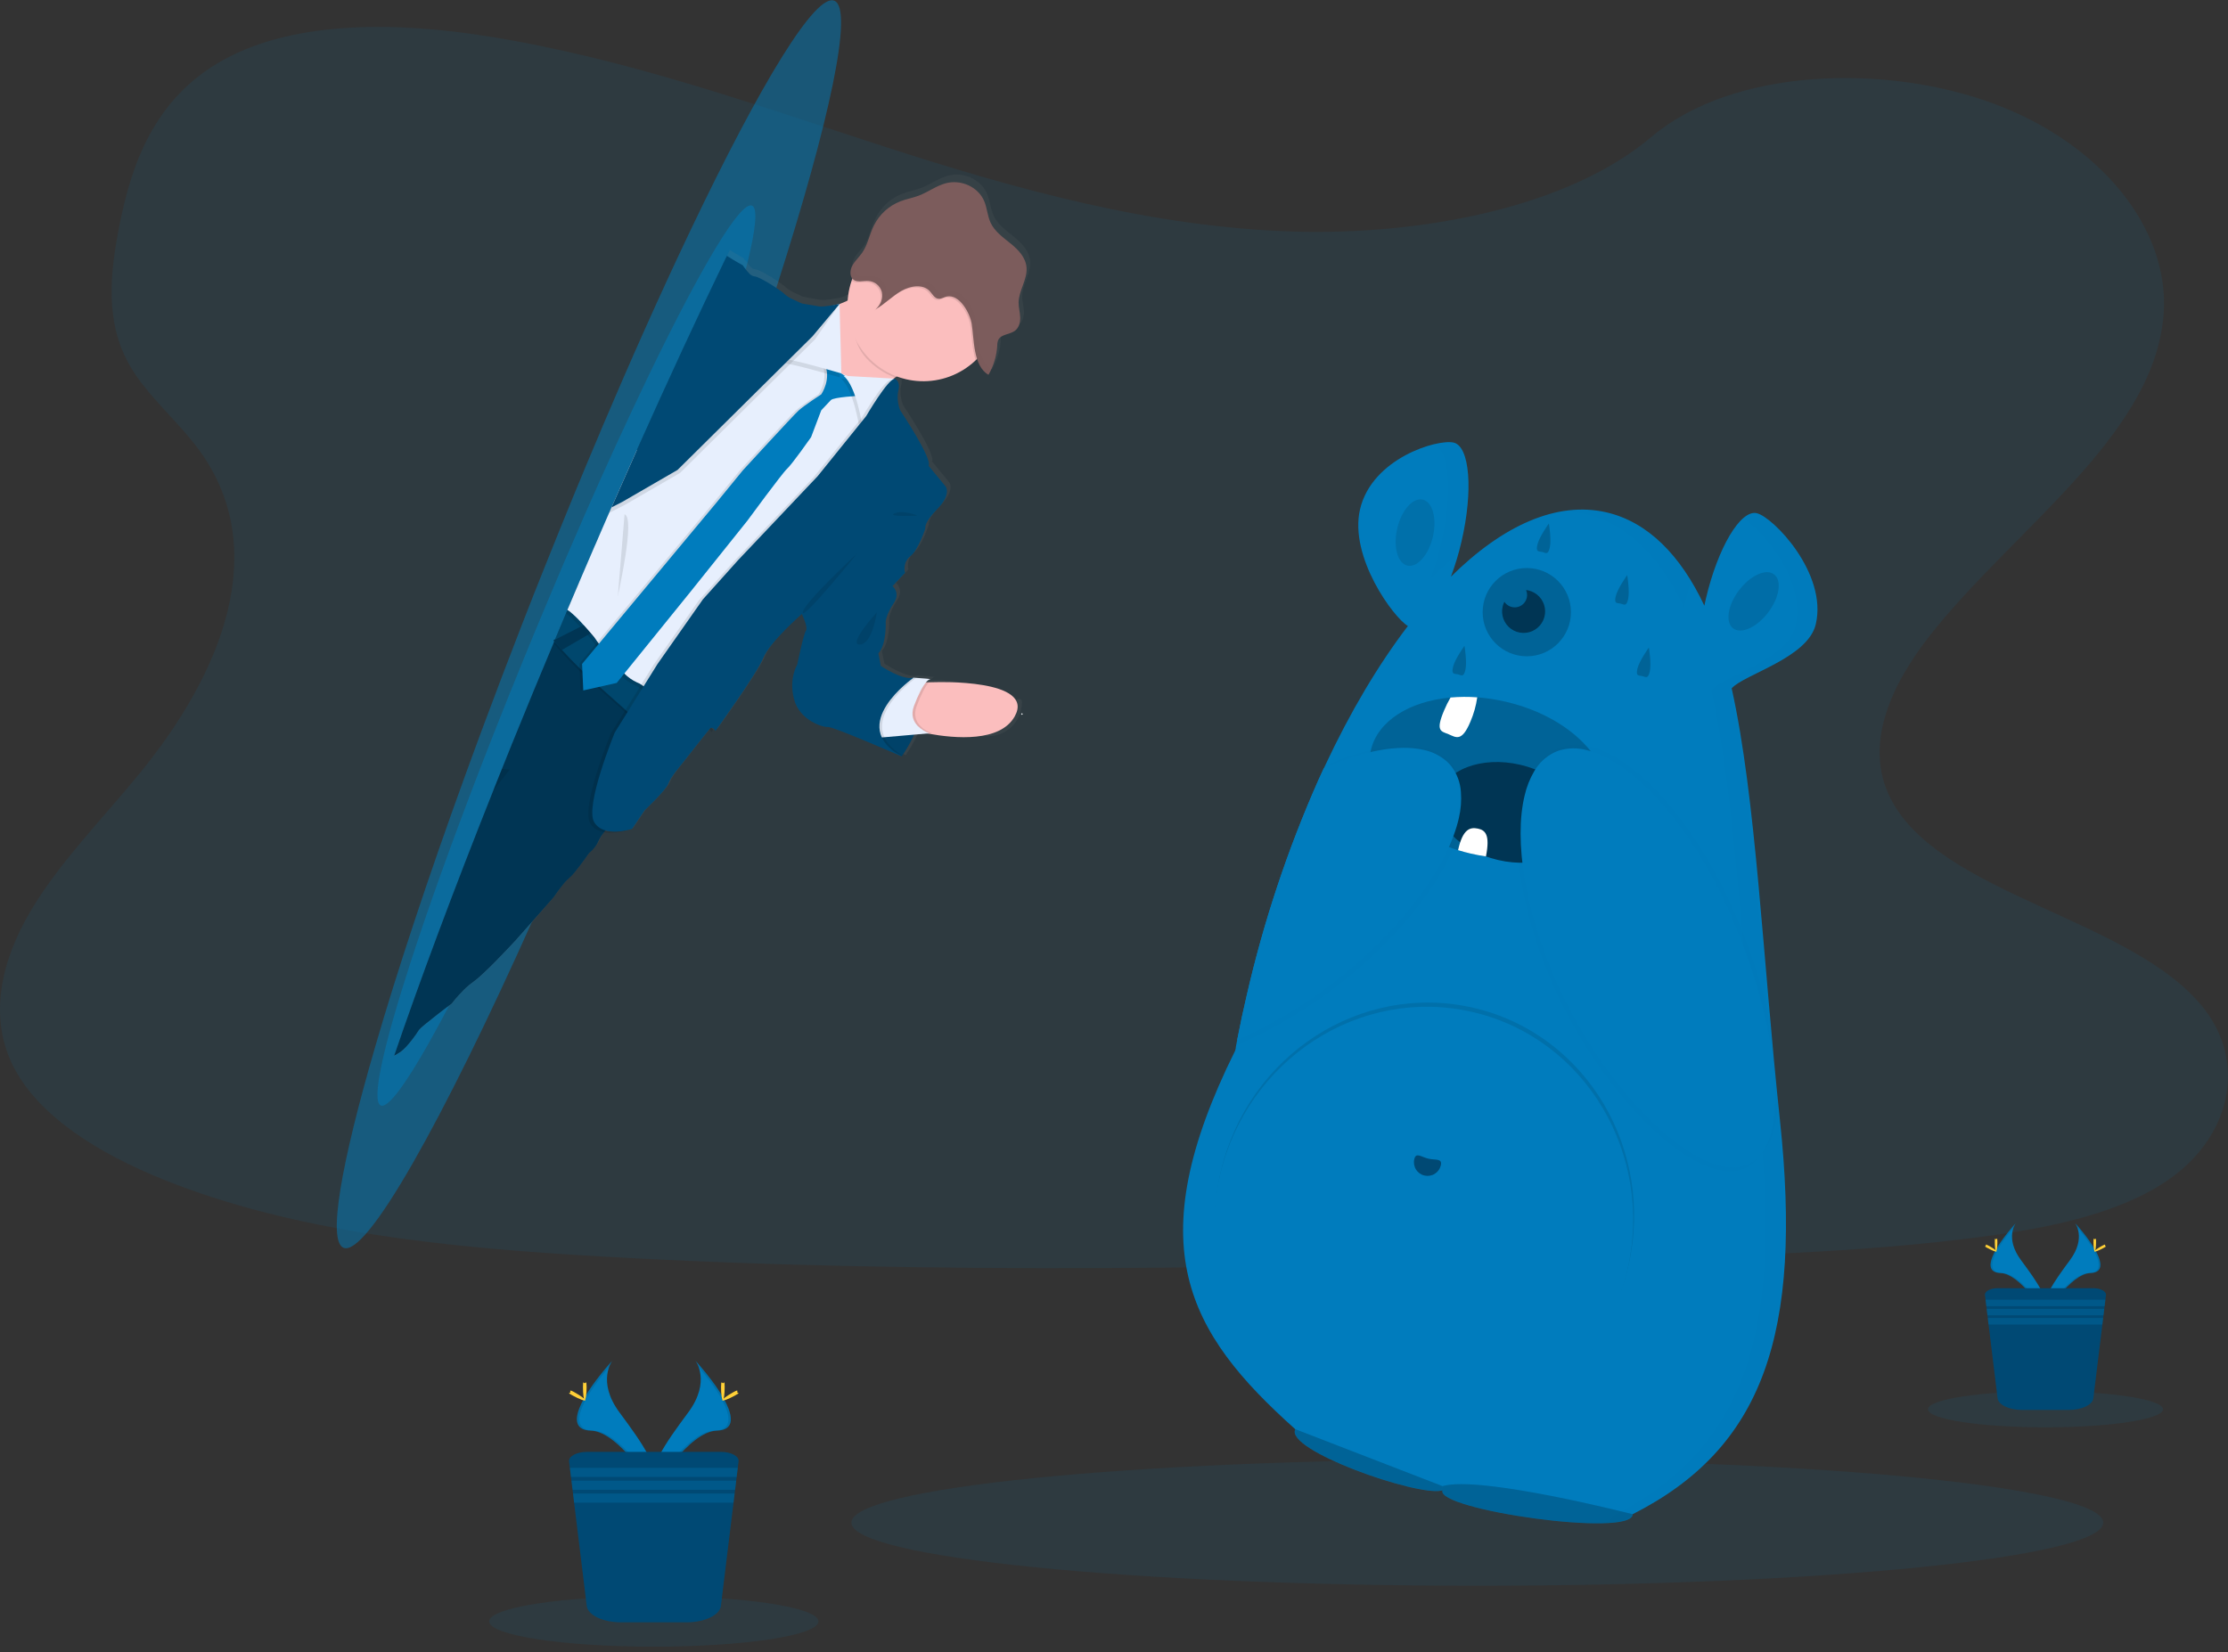 <svg width="360" height="267" viewBox="0 0 360 267" fill="none" xmlns="http://www.w3.org/2000/svg">
<rect x="0" y="0" width="360" height="267" fill="#333333" stroke="none"/>
<g clip-path="url(#clip0)">
<path opacity="0.1" d="M238.708 256.266C294.563 256.266 339.843 251.7 339.843 246.068C339.843 240.436 294.563 235.871 238.708 235.871C182.852 235.871 137.572 240.436 137.572 246.068C137.572 251.7 182.852 256.266 238.708 256.266Z" fill="#007cbd"/>
<path opacity="0.1" d="M209.161 37.422C186.084 36.752 164.102 30.551 143.114 23.763C122.126 16.975 101.332 9.463 78.805 5.867C64.315 3.555 47.749 3.226 36.073 9.695C24.842 15.916 21.21 26.661 19.259 36.627C17.79 44.126 16.927 52.021 20.949 59.041C23.744 63.916 28.703 68.012 32.132 72.68C44.068 88.928 35.632 108.96 22.697 124.821C16.631 132.262 9.595 139.362 4.914 147.284C0.232 155.205 -1.929 164.288 2.164 172.36C6.224 180.369 15.897 186.383 26.378 190.614C47.662 199.208 72.745 201.668 97.217 203.059C151.341 206.147 205.758 204.808 260.056 203.472C280.145 202.979 300.305 202.477 320.086 199.891C331.059 198.455 342.39 196.175 350.353 190.672C360.47 183.685 362.975 171.858 356.197 163.097C344.831 148.404 313.398 144.743 305.451 128.988C301.078 120.31 305.57 110.634 311.926 102.584C325.559 85.319 348.415 70.169 349.619 50.421C350.446 36.865 339.46 23.29 322.471 16.876C304.665 10.152 279.968 10.999 266.834 22.127C253.31 33.603 229.541 38.011 209.161 37.422Z" fill="#007cbd"/>
<path opacity="0.5" d="M55.483 201.64C52.933 200.503 55.09 188.155 60.635 169.118C64.177 156.905 69.129 141.939 75.125 125.42C75.556 124.235 75.994 123.047 76.432 121.846C76.926 120.5 77.426 119.144 77.932 117.776L77.978 117.664C78.048 117.467 78.122 117.274 78.193 117.081C80.112 111.929 82.118 106.658 84.211 101.268C84.25 101.158 84.292 101.052 84.334 100.946L84.44 100.672C84.942 99.384 85.451 98.096 85.963 96.785C86.018 96.65 86.069 96.508 86.124 96.373C86.198 96.183 86.272 96 86.343 95.813C86.369 95.755 86.388 95.694 86.414 95.642C86.456 95.53 86.501 95.42 86.543 95.32C87.058 94.032 87.57 92.728 88.082 91.456C88.919 89.374 89.75 87.312 90.574 85.271C90.718 84.912 90.863 84.558 91.009 84.208C91.423 83.18 91.838 82.159 92.255 81.146C92.416 80.76 92.577 80.37 92.731 79.987C92.854 79.694 92.973 79.398 93.092 79.108C94.399 75.946 95.698 72.845 96.988 69.805C96.991 69.795 96.991 69.784 96.988 69.773C101.899 58.204 106.648 47.581 111.059 38.295C111.085 38.247 111.104 38.195 111.13 38.147L111.597 37.162C122.918 13.427 131.825 -1.22 134.835 0.132C137.933 1.51 134.075 19.497 125.623 45.939C125.514 46.29 125.401 46.635 125.285 46.986C125.267 47.054 125.246 47.122 125.221 47.188C124.791 48.558 124.339 49.953 123.865 51.374C123.839 51.458 123.81 51.542 123.781 51.626C122.708 54.91 121.566 58.302 120.355 61.801C120.191 62.271 120.033 62.751 119.859 63.227C117.992 68.633 115.995 74.262 113.854 80.064C113.725 80.422 113.593 80.776 113.461 81.136C111.32 86.948 109.063 92.931 106.699 99.036C106.548 99.422 106.397 99.812 106.249 100.202C106.216 100.285 106.184 100.366 106.149 100.45C105.559 101.963 104.965 103.483 104.368 105.009C104.198 105.434 104.046 105.859 103.866 106.281C103.441 107.36 103.016 108.438 102.578 109.501C102.542 109.598 102.504 109.694 102.465 109.788C102.427 109.881 102.404 109.939 102.372 110.013C102.301 110.2 102.227 110.383 102.153 110.567C101.953 111.066 101.757 111.565 101.557 112.058C101.213 112.921 100.868 113.774 100.524 114.634L100.417 114.891C100.418 114.903 100.418 114.915 100.417 114.927C99.018 118.385 97.622 121.784 96.231 125.124C95.763 126.251 95.296 127.371 94.831 128.483C94.486 129.304 94.145 130.122 93.8 130.93C91.244 136.974 88.732 142.76 86.285 148.243C71.486 181.354 59.134 203.269 55.483 201.64Z" fill="#007cbd"/>
<path opacity="0.5" d="M61.527 178.652C59.955 177.976 61.907 169.192 66.331 155.546C69.165 146.794 73.019 136.04 77.601 124.145L78.602 121.569C78.978 120.601 79.36 119.624 79.749 118.639C79.761 118.612 79.771 118.584 79.781 118.555L79.948 118.137C81.41 114.416 82.935 110.617 84.524 106.738C84.553 106.657 84.585 106.583 84.617 106.506C84.649 106.429 84.669 106.374 84.698 106.31C85.078 105.376 85.461 104.445 85.847 103.505L85.973 103.206L86.137 102.803C86.156 102.761 86.172 102.716 86.188 102.678C86.204 102.639 86.256 102.52 86.288 102.443C86.679 101.502 87.066 100.57 87.451 99.644C88.082 98.142 88.707 96.653 89.328 95.178L89.65 94.412C89.972 93.668 90.275 92.934 90.587 92.2L90.944 91.363C91.038 91.15 91.124 90.938 91.215 90.719C92.196 88.437 93.169 86.196 94.135 83.996C94.137 83.988 94.137 83.98 94.135 83.973C97.806 75.601 101.335 67.918 104.574 61.185C104.594 61.15 104.61 61.111 104.629 61.076L104.97 60.361C113.297 43.144 119.66 32.431 121.514 33.233C123.424 34.057 120.12 46.882 113.497 65.867L113.233 66.621C113.217 66.669 113.201 66.717 113.181 66.766C112.838 67.749 112.485 68.748 112.122 69.763L112.057 69.944C111.214 72.305 110.326 74.742 109.395 77.256C109.269 77.597 109.143 77.942 109.011 78.283C107.569 82.17 106.026 86.224 104.397 90.403L104.098 91.173C102.462 95.359 100.745 99.658 98.946 104.072C98.833 104.352 98.72 104.632 98.605 104.912C98.579 104.973 98.553 105.031 98.53 105.093L97.181 108.38L96.801 109.298C96.479 110.077 96.157 110.856 95.835 111.626C95.81 111.697 95.781 111.764 95.752 111.832C95.723 111.9 95.707 111.941 95.681 111.996L95.517 112.392C95.365 112.753 95.217 113.113 95.066 113.471L94.309 115.345L94.229 115.532V115.557C93.172 118.056 92.125 120.511 91.086 122.921C90.736 123.737 90.385 124.546 90.033 125.349C89.775 125.946 89.518 126.536 89.26 127.12C87.348 131.487 85.477 135.676 83.661 139.643C72.665 163.644 63.778 179.625 61.527 178.652Z" fill="#007cbd"/>
<path d="M165.119 113.497C165.119 112.599 164.24 113.062 164.118 113.101C163.764 112.811 163.38 112.561 162.971 112.357C161.01 111.336 158.048 110.715 155.688 110.351C155.679 110.348 155.67 110.348 155.662 110.351C153.582 110.029 151.978 109.92 151.978 109.92L150.752 109.936H150.294C150.455 109.697 150.691 109.519 150.964 109.43C151.305 109.388 149.522 109.256 148.675 109.198H148.639L148.246 109.172C146.385 109.61 142.898 107.218 142.898 107.218L142.492 105.177C143.871 103.686 143.671 99.96 143.671 99.96C143.671 99.96 143.787 98.711 144.959 96.991C146.131 95.272 144.762 94.184 144.762 94.184L146.788 92.023C146.701 91.65 146.688 91.264 146.751 90.887C146.814 90.509 146.952 90.148 147.155 89.824C147.278 89.641 147.432 89.48 147.609 89.347V89.331L147.641 89.302C148.964 88.288 150.082 84.765 150.082 84.765C150.082 84.765 149.824 84.137 151.273 82.434V82.415C151.466 82.189 151.692 81.948 151.953 81.677C151.953 81.655 151.991 81.635 152.011 81.613C154.335 79.282 153.421 77.994 153.421 77.994L150.597 74.561C151.264 73.447 145.912 65.452 145.912 65.452C145.912 65.452 145.229 63.807 145.616 62.232C145.724 61.861 145.735 61.469 145.648 61.092C145.597 60.88 145.493 60.684 145.345 60.522C145.254 60.425 145.145 60.347 145.023 60.294L144.83 60.278L145.059 60.11C145.152 60.049 145.242 59.981 145.336 59.917C145.535 59.994 145.735 60.062 145.938 60.123C147.903 60.758 149.997 60.888 152.026 60.502C154.055 60.116 155.954 59.226 157.549 57.914C157.629 57.853 157.707 57.785 157.781 57.718C157.855 57.65 157.984 57.544 158.083 57.45C158.128 57.409 158.174 57.37 158.212 57.328C158.251 57.286 158.364 57.18 158.438 57.103C158.46 57.173 158.483 57.241 158.508 57.312C158.609 57.597 158.731 57.875 158.872 58.143C158.884 58.167 158.898 58.191 158.914 58.214C158.913 58.223 158.913 58.233 158.914 58.243C158.937 58.291 158.966 58.336 158.991 58.381C159.175 58.688 159.398 58.969 159.655 59.218C159.718 59.28 159.784 59.338 159.854 59.392C159.955 59.478 160.062 59.554 160.176 59.621C160.193 59.635 160.212 59.648 160.231 59.659C160.25 59.674 160.271 59.687 160.292 59.698V59.698C160.376 59.55 160.456 59.398 160.534 59.247C161.218 57.913 161.616 56.451 161.703 54.955C161.706 54.773 161.721 54.591 161.748 54.411C161.765 54.273 161.805 54.139 161.867 54.015C161.986 53.77 162.178 53.569 162.417 53.438C162.804 53.242 163.209 53.086 163.628 52.975L163.728 52.939L163.85 52.897L164.089 52.804L164.127 52.785C164.198 52.756 164.262 52.72 164.33 52.688C164.35 52.673 164.372 52.66 164.394 52.65C164.472 52.606 164.545 52.557 164.613 52.501L164.646 52.476C164.708 52.428 164.766 52.375 164.82 52.318C164.845 52.292 164.861 52.26 164.887 52.234C164.923 52.195 164.955 52.153 164.984 52.109L165.061 51.996C165.078 51.96 165.097 51.926 165.119 51.893C165.365 51.394 165.476 50.838 165.441 50.283C165.396 49.484 165.161 48.712 165.17 47.91C165.199 45.994 166.581 44.165 166.458 42.262C166.349 40.613 165.135 39.332 163.883 38.308C162.63 37.284 161.239 36.328 160.553 34.862C160.041 33.764 159.97 32.486 159.51 31.366C158.544 29.018 155.71 27.695 153.15 28.394C151.618 28.815 150.285 29.83 148.794 30.393C147.809 30.764 146.775 30.931 145.793 31.308C144.633 31.756 143.593 32.468 142.756 33.388C142.608 33.549 142.47 33.71 142.335 33.89L142.209 34.061C142.116 34.19 142.022 34.318 141.939 34.454C141.9 34.511 141.864 34.566 141.829 34.627C141.712 34.814 141.604 35.006 141.507 35.204C141.414 35.387 141.333 35.574 141.253 35.764C140.805 36.846 140.528 37.999 139.99 39.029C139.871 39.264 139.736 39.49 139.585 39.705C139.375 40.005 139.134 40.285 138.896 40.568C138.831 40.645 138.767 40.723 138.703 40.794C138.676 40.831 138.647 40.867 138.616 40.9C138.57 40.961 138.519 41.019 138.471 41.08C138.422 41.141 138.413 41.154 138.387 41.19C138.361 41.225 138.29 41.322 138.248 41.389C138.207 41.457 138.2 41.45 138.178 41.486C138.113 41.586 138.055 41.689 137.997 41.792V41.814C137.817 42.161 137.718 42.544 137.708 42.935C137.704 43.128 137.732 43.321 137.791 43.505C137.807 43.552 137.825 43.598 137.846 43.643C137.894 43.747 137.959 43.843 138.036 43.927C137.997 44.033 137.952 44.142 137.917 44.249C137.833 44.493 137.756 44.745 137.685 44.992C137.64 45.163 137.605 45.315 137.566 45.492C137.416 46.144 137.32 46.807 137.279 47.475V47.475L137.073 47.581C136.711 47.761 136.337 47.919 135.956 48.055V48.055H135.917C135.595 48.126 133.373 48.589 132.594 48.454L129.815 47.968C129.815 47.968 129.171 47.7 128.466 47.362C127.934 47.13 127.438 46.823 126.992 46.451C126.46 45.878 122.786 43.514 122.014 43.518C121.698 43.468 121.411 43.309 121.202 43.067C120.969 42.781 120.754 42.481 120.558 42.169C120.558 42.169 120.484 42.13 120.368 42.059C120.223 41.856 120.133 41.705 120.133 41.705C120.133 41.705 119.041 41.106 117.931 40.417L117.457 41.383C117.432 41.431 117.409 41.483 117.383 41.534C112.901 50.776 108 61.327 102.893 72.787C102.895 72.798 102.895 72.809 102.893 72.819C101.548 75.825 100.19 78.895 98.82 82.031L98.444 82.901L97.941 84.047L96.631 87.074L96.173 88.127C95.304 90.143 94.428 92.182 93.546 94.245C93.005 95.509 92.462 96.785 91.917 98.073C91.875 98.18 91.826 98.289 91.781 98.395C91.756 98.45 91.733 98.508 91.707 98.566C91.633 98.749 91.553 98.933 91.475 99.12C91.418 99.252 91.36 99.394 91.302 99.525C90.761 100.814 90.223 102.101 89.692 103.364L89.447 103.489L89.579 103.634C89.534 103.74 89.489 103.843 89.447 103.956C87.225 109.263 85.079 114.463 83.007 119.557L82.775 120.13L82.727 120.243C82.182 121.589 81.645 122.925 81.117 124.252C80.645 125.436 80.176 126.611 79.71 127.774C73.234 144.041 67.757 158.728 63.684 170.667C63.491 170.799 63.285 170.95 63.076 171.121C63.285 170.963 63.488 170.799 63.675 170.686C63.836 170.576 64.003 170.476 64.177 170.387C64.556 170.186 64.904 169.931 65.21 169.63C65.349 169.501 65.484 169.369 65.616 169.231C66.371 168.385 67.056 167.478 67.664 166.52C67.762 166.404 67.87 166.296 67.986 166.198L68.157 166.043L68.182 166.021C68.276 165.94 68.376 165.85 68.488 165.757L68.508 165.741L68.675 165.602L68.694 165.586L68.875 165.435C69.425 164.984 70.098 164.453 70.739 163.95L70.971 163.773L71.753 163.168L72.14 162.875L72.993 162.231C73.001 162.217 73.009 162.205 73.019 162.192C73.096 162.092 73.273 161.87 73.521 161.564C73.526 161.557 73.532 161.551 73.54 161.548C73.57 161.508 73.601 161.469 73.634 161.432C73.975 161.033 74.419 160.534 74.922 160.038C74.983 159.98 75.044 159.916 75.112 159.858L75.295 159.681L75.595 159.413C75.889 159.152 76.199 158.908 76.522 158.682C76.936 158.384 77.331 158.061 77.707 157.716L77.787 157.646C77.842 157.591 77.903 157.533 77.968 157.478C78.014 157.439 78.058 157.397 78.1 157.353L78.238 157.224L78.467 157.008L78.612 156.87L78.953 156.548L79.336 156.168L79.394 156.11C79.591 155.91 79.79 155.707 79.993 155.508L80.228 155.269C80.325 155.169 80.421 155.066 80.518 154.97C80.682 154.806 80.84 154.648 81.007 154.471L81.365 154.097C81.481 153.972 81.597 153.856 81.706 153.74C81.883 153.556 82.051 153.382 82.209 153.212L82.244 153.173L82.653 152.742C82.653 152.742 82.653 152.742 82.672 152.719C82.772 152.619 82.859 152.526 82.943 152.433L83.023 152.346C83.104 152.268 83.174 152.188 83.236 152.123C83.477 151.869 83.616 151.718 83.616 151.718L86.514 148.417L89.466 144.969L89.598 144.821C89.598 144.821 90.352 143.687 91.121 142.75L91.224 142.625C91.487 142.295 91.781 141.992 92.103 141.72C92.363 141.502 92.601 141.261 92.815 140.998C92.831 140.998 92.844 140.963 92.863 140.944C93.733 139.926 94.856 138.345 95.217 137.827L95.336 137.659C95.636 137.411 95.912 137.135 96.16 136.835C96.463 136.485 96.707 136.088 96.882 135.66C97.052 135.275 97.268 134.913 97.526 134.581C97.527 134.576 97.527 134.57 97.526 134.565L97.577 134.494L97.761 134.256C97.988 134.3 98.219 134.328 98.45 134.34C99.508 134.38 100.566 134.245 101.58 133.94C101.609 133.933 101.638 133.923 101.667 133.911V133.911C101.931 133.85 102.13 133.792 102.237 133.76L102.33 133.731L104.33 130.801L104.378 130.733C104.378 130.733 105.434 129.732 106.445 128.66C106.555 128.544 106.661 128.428 106.767 128.315C107.488 127.536 108.126 126.77 108.251 126.364C108.573 125.35 110.348 123.289 110.348 123.289C110.348 123.289 113.39 119.399 114.579 117.931C114.627 117.87 114.675 117.808 114.717 117.76L114.878 117.564C114.914 117.589 114.949 117.617 114.981 117.647C115.071 117.736 115.152 117.833 115.223 117.937C115.229 117.951 115.237 117.964 115.245 117.976L115.345 117.834C115.413 117.744 115.506 117.606 115.632 117.435C115.729 117.526 115.814 117.629 115.886 117.741L115.915 117.783C115.915 117.783 122.645 108.49 123.694 105.869C123.936 105.322 124.24 104.805 124.599 104.326C125.974 102.423 128.292 100.227 129.381 99.233L129.703 98.946C129.87 98.791 129.97 98.708 129.97 98.708L130.086 98.959C130.086 98.978 130.086 98.998 130.108 99.02C130.385 99.648 130.946 101.039 130.646 101.422C130.263 101.924 129.236 106.996 129.236 106.996C129.236 106.996 127.835 109.224 128.743 112.647C129.651 116.07 133.444 117.264 134.291 117.193C134.835 117.145 139.594 119.125 142.966 120.578L143.796 120.935L144.634 121.292L145.938 121.862L146.012 121.895C146.118 121.946 146.228 121.994 146.334 122.036L146.401 121.946L146.434 121.898L146.756 122.049L146.434 121.866C146.566 121.679 146.794 121.341 147.078 120.88C147.092 120.848 147.109 120.818 147.129 120.79L147.219 120.639L147.371 120.381C147.387 120.346 147.406 120.317 147.422 120.288L147.577 120.011C147.586 119.998 147.595 119.984 147.602 119.969C147.815 119.583 148.037 119.151 148.246 118.681C148.279 118.62 148.311 118.552 148.34 118.488L149.171 118.417L149.744 118.369L150.066 118.343L150.484 118.301L150.681 118.34L158.615 118.913L159.194 118.958C159.95 119.024 160.711 118.932 161.429 118.687C162.147 118.443 162.806 118.051 163.363 117.537C163.921 117.023 164.365 116.398 164.668 115.702C164.97 115.006 165.124 114.255 165.119 113.497V113.497Z" fill="url(#paint0_linear)"/>
<path d="M145.693 122.229C145.693 122.229 151.727 114.051 147.602 109.523L137.817 112.495L138.332 116.086C138.332 116.086 142.573 120.983 145.693 122.229Z" fill="#004974"/>
<path opacity="0.1" d="M137.817 112.495L138.332 116.086C138.332 116.086 141.327 119.531 144.128 121.379C144.624 121.713 145.151 121.998 145.703 122.229C145.703 122.229 145.738 122.187 145.799 122.097C145.806 122.087 145.813 122.076 145.819 122.065C146.548 121.007 147.186 119.889 147.725 118.723C147.924 118.282 148.121 117.808 148.301 117.329C148.945 115.496 149.344 113.423 148.784 111.587C148.582 110.908 148.245 110.276 147.792 109.73C147.754 109.684 147.715 109.636 147.67 109.591C147.653 109.567 147.633 109.544 147.612 109.523L147.396 109.588L144.086 110.592L137.817 112.495Z" fill="black"/>
<path d="M96.966 87.399L96.144 88.13L96.602 87.077L96.966 87.399Z" fill="#004974"/>
<path opacity="0.1" d="M96.966 87.399L96.144 88.13L96.602 87.077L96.966 87.399Z" fill="black"/>
<path d="M148.665 110.293C148.665 110.293 144.408 114.933 146.991 117.873C146.991 117.873 148.234 118.233 150.066 118.572C154.287 119.344 161.619 119.988 163.969 115.757C167.331 109.697 151.289 110.245 151.289 110.245L150.075 110.267L148.665 110.293Z" fill="#FBBEBE"/>
<path opacity="0.1" d="M148.665 110.293C148.665 110.293 144.408 114.933 146.991 117.873C146.991 117.873 148.234 118.233 150.066 118.571L150.607 118.523C149.901 118.272 149.259 117.87 148.726 117.345C148.044 116.639 147.561 115.58 148.121 114.092C148.433 113.242 148.798 112.412 149.212 111.607C149.452 111.131 149.741 110.682 150.075 110.267L148.665 110.293Z" fill="black"/>
<path d="M141.475 119.264L142.905 119.141L147.715 118.723L150.169 118.507C149.464 118.257 148.823 117.854 148.292 117.329C147.609 116.62 147.123 115.564 147.683 114.076C147.997 113.226 148.361 112.394 148.775 111.587C149.464 110.299 149.995 109.81 150.288 109.771C150.581 109.733 148.861 109.604 148.034 109.549H148.002C147.767 109.53 147.612 109.523 147.612 109.523L147.387 109.588L144.18 110.515L144.077 110.589C143.291 111.159 138.558 114.859 141.475 119.264Z" fill="#E7EFFD"/>
<path d="M104.41 121.041L99.458 132.359C99.458 132.359 98.598 133.261 97.825 134.211C97.813 134.229 97.799 134.247 97.783 134.262L97.597 134.504C97.576 134.525 97.558 134.547 97.542 134.571C97.543 134.577 97.543 134.582 97.542 134.587C97.21 134.986 96.933 135.426 96.718 135.898C96.58 136.236 96.397 136.553 96.173 136.841C95.894 137.204 95.578 137.536 95.23 137.833C95.215 137.848 95.199 137.862 95.182 137.875C95.182 137.875 93.894 139.72 92.876 140.95C92.857 140.969 92.844 140.992 92.828 141.005C92.569 141.329 92.281 141.63 91.968 141.903C91.702 142.122 91.458 142.366 91.237 142.631L91.134 142.756C90.326 143.722 89.479 144.975 89.479 144.975L86.53 148.333L83.525 151.73L83.239 152.052L83.026 152.275L82.946 152.362L82.675 152.648C82.675 152.648 82.659 152.648 82.656 152.671L82.247 153.102L82.212 153.141C82.051 153.305 81.89 153.482 81.709 153.669C81.6 153.785 81.484 153.901 81.368 154.026L81.011 154.4C80.85 154.564 80.689 154.722 80.521 154.899C80.425 154.995 80.328 155.099 80.231 155.198L79.996 155.437C79.794 155.636 79.594 155.839 79.397 156.039L79.34 156.097L78.956 156.477L78.615 156.799L78.47 156.937L78.242 157.153L78.103 157.282C78.061 157.326 78.017 157.368 77.971 157.407C77.91 157.468 77.849 157.523 77.791 157.575L77.71 157.645C77.325 158.011 76.917 158.351 76.487 158.663C76.07 158.958 75.673 159.281 75.299 159.629V159.629L75.115 159.806C75.047 159.864 74.986 159.928 74.925 159.986C74.426 160.482 73.982 160.981 73.637 161.381C73.604 161.418 73.573 161.456 73.544 161.497C73.536 161.5 73.529 161.505 73.524 161.513C73.276 161.812 73.099 162.041 73.022 162.141L72.98 162.192L72.127 162.836L71.74 163.129L70.958 163.734L70.726 163.912C70.082 164.414 69.412 164.945 68.862 165.396L68.681 165.547L68.662 165.563L68.495 165.702L68.475 165.718C68.363 165.811 68.263 165.901 68.169 165.982L68.144 166.004L67.973 166.159C67.871 166.248 67.777 166.346 67.693 166.452C67.078 167.42 66.382 168.335 65.613 169.186C65.481 169.324 65.346 169.456 65.207 169.585C64.919 169.863 64.594 170.1 64.241 170.29C64.051 170.385 63.867 170.493 63.691 170.612C67.764 158.673 73.241 143.986 79.716 127.719C80.18 126.554 80.649 125.379 81.123 124.197C81.658 122.87 82.195 121.534 82.733 120.188L82.782 120.075L83.013 119.502C85.074 114.414 87.221 109.214 89.453 103.901C89.495 103.795 89.54 103.692 89.585 103.579L89.453 103.434L89.698 103.309C90.233 102.021 90.77 100.759 91.308 99.471C91.366 99.339 91.424 99.197 91.482 99.065C91.559 98.878 91.64 98.695 91.714 98.511C91.74 98.453 91.762 98.395 91.788 98.341C91.833 98.231 91.881 98.121 91.923 98.019C92.471 96.731 93.014 95.454 93.552 94.19L99.226 100.533L99.464 100.794L103.425 105.157L103.666 105.418L104.899 106.777L105.566 107.511L105.888 107.862L109.855 112.231L109.907 112.289L110.093 112.492L104.41 121.041Z" fill="#003554"/>
<path d="M132.787 49.816L131.995 60.928C131.995 60.928 141.507 65.436 141.787 63.78C141.9 63.136 143.14 62.074 144.621 61.018C146.955 59.347 149.889 57.682 149.889 57.682C149.889 57.682 140.322 43.26 139.186 46.274C138.77 47.375 137.807 48.144 136.751 48.676C135.5 49.266 134.161 49.65 132.787 49.816V49.816Z" fill="#FBBEBE"/>
<path opacity="0.1" d="M139.185 46.274C138.77 47.375 138.863 47.629 137.811 48.16C137.569 51.425 137.576 55.293 139.978 57.885C141.26 59.276 142.85 60.349 144.621 61.018C146.955 59.347 149.889 57.682 149.889 57.682C149.889 57.682 140.322 43.26 139.185 46.274Z" fill="black"/>
<path d="M140.87 40.365C139.689 41.458 138.734 42.773 138.061 44.234C137.389 45.696 137.01 47.276 136.948 48.884C136.885 50.492 137.14 52.096 137.698 53.605C138.256 55.115 139.105 56.499 140.198 57.681C141.291 58.861 142.606 59.816 144.067 60.489C145.529 61.161 147.109 61.54 148.717 61.602C150.325 61.665 151.929 61.41 153.438 60.852C154.948 60.294 156.332 59.445 157.514 58.352L157.639 58.23C160.007 56.006 161.394 52.932 161.496 49.686C161.598 46.439 160.405 43.285 158.182 40.917C155.958 38.55 152.885 37.163 149.638 37.061C146.391 36.959 143.237 38.151 140.87 40.375V40.365Z" fill="#FBBEBE"/>
<path opacity="0.1" d="M105.048 118.047C104.642 118.578 103.969 118.462 102.887 117.049C102.384 116.432 101.836 115.854 101.248 115.319C101.139 115.216 101.023 115.11 100.91 114.997C99.709 113.893 98.17 112.576 96.511 111.082L96.405 110.989C95.668 110.322 94.898 109.617 94.132 108.886L93.675 108.448C92.625 107.434 91.572 106.358 90.567 105.228L90.522 105.183C90.152 104.771 89.785 104.352 89.421 103.947C89.463 103.84 89.508 103.737 89.553 103.625L89.421 103.48L89.666 103.354C90.2 102.066 90.738 100.804 91.276 99.516C91.334 99.384 91.392 99.242 91.45 99.11C91.527 98.924 91.608 98.74 91.682 98.556C91.707 98.498 91.73 98.441 91.756 98.386L92.132 98.856C92.744 99.622 93.369 100.392 94 101.155L94.055 101.223C94.412 101.651 94.766 102.079 95.124 102.511C95.14 102.511 95.153 102.546 95.169 102.559C95.565 103.032 95.971 103.496 96.379 103.94L96.618 104.195C97.056 104.668 97.494 105.112 97.931 105.544C98.962 106.555 99.979 107.476 100.916 108.248C101.007 108.326 101.094 108.4 101.187 108.474C102.014 109.163 102.778 109.762 103.441 110.232L103.74 110.457L104.114 110.725C104.983 111.349 105.515 111.691 105.515 111.691C105.515 111.691 105.563 112.132 105.601 112.782C105.624 113.159 105.647 113.606 105.656 114.07C105.669 115.577 105.576 117.354 105.048 118.047Z" fill="black"/>
<path d="M105.048 118.046C104.632 118.294 104.011 118.018 103.116 116.842C102.592 116.202 102.021 115.602 101.406 115.049L101.374 115.02L101.068 114.73C99.909 113.667 98.45 112.412 96.882 110.995C96.845 110.966 96.811 110.935 96.779 110.901C95.913 110.129 95.017 109.291 94.116 108.435C93.965 108.293 93.813 108.145 93.659 107.994C92.693 107.054 91.727 106.062 90.799 105.028L90.757 104.98L89.56 103.64L89.428 103.496L89.672 103.37C90.207 102.082 90.745 100.82 91.282 99.532C91.34 99.4 91.398 99.258 91.456 99.126C91.534 98.939 91.614 98.756 91.688 98.572C91.714 98.514 91.736 98.456 91.762 98.402C91.807 98.292 91.856 98.183 91.897 98.08C92.564 98.914 93.25 99.767 93.942 100.61C93.95 100.617 93.957 100.624 93.961 100.633L94.283 101.032C94.654 101.48 95.024 101.921 95.394 102.365C95.716 102.761 96.064 103.145 96.402 103.518C96.46 103.586 96.521 103.65 96.582 103.714C96.644 103.779 96.74 103.888 96.817 103.972C98.166 105.405 99.599 106.756 101.11 108.016C101.197 108.094 101.287 108.168 101.377 108.242C102.175 108.905 102.913 109.481 103.544 109.955C103.663 110.038 103.776 110.125 103.885 110.206L104.259 110.473C105.17 111.117 105.727 111.481 105.727 111.481C105.727 111.481 105.804 112.222 105.846 113.21C105.862 113.619 105.872 114.067 105.869 114.524C105.859 116.057 105.685 117.667 105.048 118.046Z" fill="#007cbd" fill-opacity="0.3"/>
<path opacity="0.1" d="M143.062 72.423L109.855 112.225L106.986 115.667L106.564 116.172C106.365 115.61 106.133 115.059 105.869 114.524C105.798 114.382 105.724 114.231 105.64 114.076C105.145 113.083 104.475 112.186 103.663 111.429C103.544 111.326 103.422 111.23 103.299 111.143L103.096 111.008C102.901 110.885 102.694 110.783 102.478 110.702C101.742 110.364 101.072 109.898 100.501 109.324V109.324L100.243 109.085C98.839 107.662 97.547 106.131 96.379 104.507C96.305 104.407 96.235 104.31 96.17 104.217C95.79 103.698 95.565 103.37 95.565 103.37C95.565 103.37 95.32 103.074 94.921 102.633C94.599 102.259 94.183 101.782 93.736 101.299C93.044 100.503 92.277 99.774 91.447 99.123C91.524 98.936 91.604 98.752 91.678 98.569C91.704 98.511 91.727 98.453 91.752 98.398C91.797 98.289 91.846 98.179 91.888 98.076C92.435 96.788 92.978 95.512 93.517 94.248C94.399 92.187 95.275 90.148 96.144 88.13L96.602 87.077L97.912 84.05L98.415 82.904L98.791 82.034C100.163 78.905 101.521 75.834 102.865 72.822L123.881 54.147L126.412 52.942L128.85 51.79L130.595 52.292L130.856 52.363L132.549 52.852H132.572L132.981 52.971L133.821 53.213L134.236 58.78V58.828V58.983L135.003 60.084L135.479 60.776L135.685 60.857L136.558 61.195L136.822 61.295L136.919 61.334L137.682 61.63L139.849 62.47L140.367 64.08L140.689 65.117L140.866 65.674L141.037 66.08L143.062 72.423Z" fill="black"/>
<path d="M143.513 72.005L109.907 112.283L107.009 115.751L106.98 115.667C106.672 114.817 106.29 113.995 105.84 113.21C105.759 113.069 105.669 112.924 105.579 112.782C105.151 112.075 104.613 111.442 103.985 110.905C103.863 110.808 103.74 110.718 103.615 110.638C103.521 110.574 103.425 110.516 103.325 110.464C103.197 110.396 103.065 110.337 102.929 110.287C102.165 109.935 101.472 109.448 100.884 108.847L100.623 108.606C99.662 107.645 98.761 106.626 97.925 105.553C97.478 104.983 97.082 104.459 96.763 104.027L96.553 103.737C96.495 103.66 96.444 103.586 96.396 103.515C96.144 103.167 96 102.955 96 102.955C96 102.955 95.034 101.776 93.948 100.63C93.944 100.621 93.937 100.614 93.929 100.608C93.37 99.987 92.767 99.407 92.126 98.872C91.984 98.76 91.833 98.66 91.675 98.573C91.701 98.515 91.724 98.457 91.749 98.402C91.794 98.292 91.843 98.183 91.885 98.08C92.432 96.792 92.975 95.516 93.514 94.251C94.396 92.191 95.272 90.151 96.141 88.133L96.599 87.081L97.909 84.054L98.411 82.907L98.788 82.038C100.16 78.908 101.517 75.838 102.861 72.826C102.863 72.815 102.863 72.804 102.861 72.794L124.322 53.719L126.489 52.688L129.291 51.358L130.968 51.841L131.229 51.915L132.597 52.312L132.919 52.402L133.299 52.511L134.265 52.791L134.697 58.561L134.916 58.883L134.951 58.935L134.996 59.003L135.663 59.968L135.933 60.361L137.009 60.78L138.348 61.298L140.306 62.058L140.976 64.154L141.095 64.528L141.269 65.069L141.353 65.333L141.407 65.497L143.513 72.005Z" fill="#E7EFFD"/>
<path opacity="0.1" d="M138.506 63.945C138.506 63.945 134.275 64.148 133.818 64.641C133.361 65.133 132.263 66.293 132.263 66.293L130.601 70.633C130.601 70.633 127.555 74.996 126.763 75.73C125.971 76.464 120.323 84.147 120.323 84.147L111.217 95.523L99.213 110.354L93.813 111.568L93.614 107.263L115.339 81.181L119.579 75.994C119.579 75.994 127.674 67.165 128.595 66.334C129.516 65.504 132.266 63.71 132.266 63.71C132.266 63.71 134.076 61.134 132.717 58.59C131.358 56.047 132.968 58.639 132.968 58.639L134.996 58.935L135.525 60.339C135.525 60.339 139.002 62.364 138.506 63.945Z" fill="black"/>
<path d="M138.941 63.961C138.941 63.961 134.71 64.164 134.253 64.657C133.795 65.149 132.697 66.308 132.697 66.308L131.055 70.649C131.055 70.649 127.993 75.012 127.191 75.74C126.389 76.467 120.751 84.16 120.751 84.16L111.649 95.533L99.645 110.367L94.245 111.578L94.052 107.295L115.773 81.214L120.017 76.023C120.017 76.023 128.112 67.194 129.017 66.363C129.922 65.532 132.688 63.739 132.688 63.739C132.688 63.739 134.497 61.163 133.138 58.622C131.78 56.082 133.393 58.667 133.393 58.667L135.421 58.964L135.949 60.368C135.949 60.368 139.427 62.38 138.941 63.961Z" fill="#007cbd"/>
<path opacity="0.1" d="M144.131 61.614C144.131 61.614 144.183 62.126 142.744 63.6C141.304 65.075 138.88 69.277 138.88 69.277C138.88 69.277 137.962 62.837 135.843 61.15L144.131 61.614Z" fill="black"/>
<path d="M144.579 61.195C144.579 61.195 144.634 61.707 143.194 63.178C141.755 64.65 139.33 68.858 139.33 68.858C139.33 68.858 138.413 62.419 136.291 60.728L144.579 61.195Z" fill="#E7EFFD"/>
<path opacity="0.1" d="M135.409 49.771L135.705 60.999C135.705 60.999 127.784 58.655 126.399 58.674C125.015 58.694 132.543 50.463 132.543 50.463L135.409 49.771Z" fill="black"/>
<path d="M135.653 49.123L135.949 60.352C135.949 60.352 128.028 58.007 126.644 58.027C125.259 58.046 132.784 49.816 132.784 49.816L135.653 49.123Z" fill="#E7EFFD"/>
<path opacity="0.1" d="M143.935 61.385C143.935 61.385 144.901 61.752 144.518 63.317C144.135 64.882 144.798 66.495 144.798 66.495C144.798 66.495 150.066 74.381 149.402 75.485L152.184 78.87C152.184 78.87 153.083 80.141 150.81 82.457C148.536 84.772 148.878 85.586 148.878 85.586C148.878 85.586 147.76 89.077 146.447 90.094C145.133 91.112 145.58 92.793 145.58 92.793L128.936 99.435C128.936 99.435 123.71 103.943 122.683 106.523C121.656 109.102 114.955 118.317 114.955 118.317C114.955 118.317 114.476 117.496 114.057 117.953C113.638 118.411 109.427 123.785 109.427 123.785C109.427 123.785 107.675 125.829 107.343 126.834C107.012 127.839 103.499 131.168 103.499 131.168L101.493 134.146C101.493 134.146 96.953 135.686 95.375 133.074C93.797 130.463 98.679 118.565 98.679 118.565L105.589 107.469L112.908 97.046L118.575 90.745L131.454 77.147L139.295 67.436C139.295 67.436 142.789 61.453 143.935 61.385Z" fill="black"/>
<path d="M144.579 61.195C144.579 61.195 145.545 61.559 145.162 63.111C144.779 64.663 145.439 66.289 145.439 66.289C145.439 66.289 150.71 74.175 150.046 75.279L152.828 78.663C152.828 78.663 153.727 79.935 151.454 82.251C149.18 84.566 149.522 85.38 149.522 85.38C149.522 85.38 148.404 88.871 147.091 89.888C145.777 90.906 146.224 92.587 146.224 92.587L129.574 99.216C129.574 99.216 124.374 103.753 123.327 106.329C122.281 108.905 115.599 118.121 115.599 118.121C115.599 118.121 115.12 117.3 114.701 117.757C114.282 118.214 110.071 123.588 110.071 123.588C110.071 123.588 108.319 125.633 107.987 126.641C107.656 127.649 104.143 130.972 104.143 130.972L102.134 133.953C102.134 133.953 97.597 135.489 96.016 132.878C94.435 130.266 99.342 118.369 99.342 118.369L106.262 107.276L113.581 96.853L119.238 90.552L132.118 76.954L139.958 67.242C139.958 67.242 143.452 61.25 144.579 61.195Z" fill="#004974"/>
<path opacity="0.1" d="M137.817 112.495L138.332 116.085C138.332 116.085 141.327 119.531 144.128 121.379L145.799 122.097L146.121 122.242L145.799 122.065C144.257 121.147 143.349 120.155 142.901 119.141C141.076 115.077 146.508 110.679 147.78 109.729C147.905 109.633 147.986 109.571 148.021 109.549H148.037H147.989C147.883 109.571 147.775 109.585 147.667 109.591C147.576 109.595 147.484 109.595 147.393 109.591V109.591L144.18 110.515L144.077 110.589L137.817 112.495Z" fill="black"/>
<path d="M145.545 91.237L146.224 92.573L144.212 94.718C144.212 94.718 145.551 95.787 144.395 97.49C143.239 99.193 143.107 100.427 143.107 100.427C143.107 100.427 143.294 104.114 141.926 105.579L142.325 107.617C142.325 107.617 145.767 109.971 147.602 109.533C147.602 109.533 136.603 117.193 145.693 122.239C145.693 122.239 134.629 117.409 133.779 117.486C132.929 117.563 129.194 116.398 128.305 113.013C127.417 109.629 128.811 107.427 128.811 107.427C128.811 107.427 129.844 102.404 130.228 101.908C130.611 101.412 129.564 99.226 129.564 99.226L134.414 88.706L145.545 91.237Z" fill="#004974"/>
<path opacity="0.1" d="M135.65 49.126V49.146L135.18 49.819L133.309 52.507L132.987 52.965L132.523 53.638L131.699 54.835L128.225 58.274L127.645 58.847L122.11 64.321L109.894 76.422L100.994 81.574C100.994 81.574 99.722 82.218 98.418 82.894L98.794 82.025C100.166 78.895 101.524 75.824 102.868 72.812C102.87 72.802 102.87 72.791 102.868 72.78C107.984 61.32 112.885 50.769 117.357 41.527C117.433 41.561 117.505 41.601 117.573 41.647C118.581 42.319 119.772 42.996 120.226 43.257L120.416 43.363C120.612 43.676 120.827 43.976 121.06 44.261C121.431 44.709 121.891 45.147 122.271 45.147C123.037 45.147 126.663 47.462 127.188 48.044C127.428 48.266 127.698 48.452 127.99 48.598C128.837 49.072 129.97 49.539 129.97 49.539L132.617 49.986L132.72 50.005H132.752C133.464 50.099 135.006 49.426 135.479 49.2L135.615 49.139L135.65 49.126Z" fill="black"/>
<path d="M135.656 49.127L135.07 49.828L132.945 52.369L132.601 52.784L132.575 52.807L131.287 54.349L127.5 58.097L126.908 58.683L122.658 62.892L109.482 75.939L100.582 81.091L98.814 81.996C100.186 78.866 101.543 75.795 102.887 72.784C102.889 72.773 102.889 72.762 102.887 72.751C108.004 61.291 112.904 50.74 117.377 41.498C117.403 41.447 117.425 41.395 117.451 41.347C118.665 42.136 120.027 42.877 120.027 42.877C120.027 42.877 120.114 43.022 120.255 43.224C120.503 43.586 120.784 43.922 121.096 44.229C121.301 44.462 121.581 44.614 121.888 44.66C122.654 44.66 126.28 46.976 126.805 47.558C127.191 47.892 127.625 48.164 128.093 48.367C128.833 48.74 129.587 49.049 129.587 49.049L132.333 49.519C133.061 49.642 135.067 49.23 135.553 49.123C135.58 49.126 135.607 49.126 135.634 49.123C135.634 49.123 135.634 49.123 135.634 49.123H135.653L135.656 49.127Z" fill="#004974"/>
<path opacity="0.1" d="M83.017 120.587L82.695 120.24L82.743 120.127C82.823 120.287 82.915 120.44 83.017 120.587Z" fill="black"/>
<path opacity="0.1" d="M82.36 124.361L79.681 127.787C80.144 126.621 80.614 125.447 81.088 124.264L82.36 124.361Z" fill="black"/>
<path d="M95.388 102.362L95.121 102.517L94.921 102.633L90.787 105.041L90.745 104.993L89.547 103.653L89.415 103.508L89.659 103.383L93.736 101.316L93.997 101.184L94.28 101.042C94.65 101.477 95.017 101.918 95.388 102.362Z" fill="#003554"/>
<path opacity="0.1" d="M148.246 83.329C148.246 83.329 145.954 82.363 144.547 82.968C143.14 83.574 148.246 83.329 148.246 83.329Z" fill="black"/>
<path opacity="0.1" d="M141.681 98.952C141.681 98.952 140.973 104.104 138.931 104.162C136.89 104.22 141.681 98.952 141.681 98.952Z" fill="black"/>
<path opacity="0.1" d="M99.822 96.47C99.838 96.032 102.72 83.69 100.916 83.11L99.822 96.47Z" fill="black"/>
<path opacity="0.1" d="M140.87 40.365C139.389 41.735 138.269 43.449 137.611 45.356L137.685 45.414C138.329 45.871 139.272 45.553 140.09 45.604C140.592 45.636 141.071 45.825 141.46 46.143C141.849 46.461 142.129 46.893 142.261 47.378C142.369 47.892 142.333 48.425 142.154 48.919C141.976 49.413 141.664 49.847 141.253 50.173C142.727 49.339 143.929 48.061 145.4 47.221C146.872 46.38 148.881 46.087 149.976 47.221C150.446 47.71 150.79 48.47 151.499 48.486C151.924 48.486 152.323 48.212 152.748 48.119C154.851 47.707 156.506 50.853 156.77 52.517C157.03 54.127 157.047 56.381 157.639 58.213C158.811 57.112 159.755 55.791 160.417 54.325C161.079 52.859 161.445 51.277 161.496 49.67C161.546 48.062 161.279 46.46 160.711 44.956C160.142 43.451 159.283 42.074 158.182 40.901C157.081 39.729 155.759 38.785 154.293 38.123C152.827 37.462 151.246 37.095 149.638 37.045C148.03 36.994 146.429 37.261 144.924 37.83C143.42 38.398 142.042 39.258 140.87 40.359V40.365Z" fill="black"/>
<path d="M152.973 47.916C152.548 48.006 152.152 48.293 151.724 48.283C151.019 48.283 150.671 47.507 150.201 47.018C149.109 45.878 147.1 46.168 145.629 47.018C144.157 47.868 142.956 49.14 141.478 49.974C141.891 49.649 142.204 49.215 142.382 48.721C142.56 48.227 142.596 47.692 142.486 47.179C142.355 46.694 142.075 46.262 141.686 45.944C141.296 45.625 140.817 45.437 140.316 45.405C139.498 45.353 138.561 45.672 137.914 45.212C137.266 44.751 137.305 43.698 137.714 42.938C138.123 42.178 138.796 41.579 139.292 40.868C140.232 39.522 140.486 37.86 141.224 36.398C142.117 34.632 143.63 33.256 145.474 32.535C146.44 32.161 147.477 31.99 148.449 31.62C149.927 31.06 151.247 30.049 152.764 29.63C155.301 28.928 158.1 30.229 159.046 32.547C159.5 33.652 159.561 34.917 160.064 35.999C160.74 37.448 162.115 38.392 163.345 39.396C164.575 40.401 165.773 41.65 165.872 43.296C165.988 45.176 164.617 46.989 164.584 48.882C164.584 49.678 164.8 50.441 164.839 51.23C164.877 52.019 164.681 52.917 164.027 53.426C163.184 54.086 161.773 53.976 161.303 54.929C161.187 55.225 161.13 55.542 161.136 55.86C161.035 57.519 160.55 59.131 159.719 60.571C157.217 59.135 157.42 54.881 157.008 52.328C156.731 50.65 155.079 47.504 152.973 47.916Z" fill="#7C5C5C"/>
<path opacity="0.1" d="M138.49 89.453C138.49 89.453 129.88 97.426 129.712 98.949C129.545 100.472 138.49 89.453 138.49 89.453Z" fill="black"/>
<g opacity="0.1">
<path opacity="0.1" d="M161.925 54.121C162.376 53.191 163.741 53.271 164.588 52.659C164.464 52.954 164.268 53.214 164.018 53.413C163.4 53.896 162.475 53.97 161.841 54.346C161.861 54.269 161.889 54.193 161.925 54.121V54.121Z" fill="black"/>
<path opacity="0.1" d="M142.187 49.121C143.626 48.29 144.814 47.041 146.26 46.223C147.706 45.405 149.741 45.089 150.832 46.223C151.302 46.712 151.65 47.472 152.355 47.488C152.783 47.488 153.179 47.211 153.604 47.121C155.71 46.709 157.362 49.855 157.629 51.52C158.032 54.015 157.848 58.124 160.17 59.653C160.028 59.975 159.88 60.262 159.71 60.558C157.208 59.122 157.41 54.868 156.998 52.315C156.731 50.65 155.066 47.504 152.973 47.916C152.548 48.007 152.152 48.293 151.724 48.283C151.019 48.283 150.671 47.508 150.201 47.018C149.109 45.878 147.1 46.168 145.629 47.018C144.157 47.868 142.956 49.14 141.478 49.974C141.768 49.739 142.009 49.449 142.187 49.121V49.121Z" fill="black"/>
<path opacity="0.1" d="M138.345 42.133C137.936 42.893 137.885 43.94 138.545 44.407C139.205 44.874 140.129 44.548 140.947 44.6C141.449 44.633 141.928 44.821 142.318 45.139C142.707 45.457 142.988 45.889 143.12 46.374C143.223 46.863 143.194 47.37 143.035 47.844C142.877 48.318 142.595 48.741 142.219 49.069C142.539 48.49 142.634 47.814 142.486 47.169C142.355 46.684 142.075 46.252 141.686 45.934C141.296 45.616 140.817 45.428 140.316 45.395C139.498 45.344 138.561 45.663 137.914 45.202C137.266 44.742 137.305 43.689 137.714 42.929C137.967 42.494 138.266 42.087 138.606 41.715C138.511 41.849 138.424 41.989 138.345 42.133V42.133Z" fill="black"/>
<path opacity="0.1" d="M141.845 35.593C141.117 37.055 140.879 38.717 139.913 40.063C139.723 40.337 139.508 40.591 139.292 40.845C140.226 39.502 140.48 37.844 141.204 36.389C141.532 35.733 141.951 35.128 142.447 34.589C142.221 34.907 142.019 35.243 141.845 35.593V35.593Z" fill="black"/>
</g>
<path d="M165.122 115.519C165.192 115.519 165.248 115.463 165.248 115.393C165.248 115.324 165.192 115.268 165.122 115.268C165.053 115.268 164.997 115.324 164.997 115.393C164.997 115.463 165.053 115.519 165.122 115.519Z" fill="#E6E8EC"/>
<path d="M263.807 244.706C263.885 248.57 231.881 243.972 233.079 240.842L232.912 240.891C228.881 241.805 207.581 234.364 209.29 230.973C191.819 215.35 183.927 201.317 199.573 169.804C199.643 169.596 199.684 169.379 199.695 169.16C199.695 169.083 199.724 169.005 199.737 168.931C199.791 168.654 199.843 168.377 199.898 168.1C199.898 168.055 199.914 168.014 199.924 167.972C199.933 167.93 199.952 167.836 199.965 167.769C200.416 165.444 200.917 163.11 201.469 160.765C204.196 148.894 208.05 137.311 212.98 126.173C213.083 125.951 213.18 125.729 213.283 125.51C213.341 125.378 213.402 125.246 213.463 125.117L213.859 124.254C213.876 124.216 213.895 124.18 213.911 124.142C213.975 124.013 214.033 123.884 214.094 123.759C218.158 115.065 222.705 107.433 227.486 101.164C225.232 99.876 217.946 90.042 219.758 82.289C221.69 74.059 232.255 70.916 234.876 71.525C237.497 72.133 238.064 79.304 236.145 87.534C235.702 89.457 235.133 91.347 234.441 93.195C242.813 84.907 251.578 80.94 259.589 82.804C266.235 84.353 271.564 89.73 275.389 97.877C275.467 97.5 275.554 97.12 275.641 96.737C277.573 88.507 281.234 82.328 283.858 82.936C286.482 83.545 295.314 92.644 293.395 100.874C292.124 106.348 281.804 108.969 279.801 111.239C283.742 128.898 284.824 154.934 287.596 180.954C291.273 215.54 284.908 234.019 263.807 244.706Z" fill="#007cbd"/>
<path opacity="0.2" d="M259.441 130.086C257.986 136.326 249.594 139.794 240.099 138.406C239.274 138.286 238.445 138.129 237.61 137.936C236.923 137.775 236.252 137.593 235.597 137.392C226.224 134.516 220.022 127.581 221.5 121.244C222.608 116.478 227.773 113.326 234.38 112.724C235.816 112.599 237.26 112.59 238.698 112.695C240.258 112.811 241.806 113.052 243.328 113.413C253.806 115.837 261.019 123.308 259.441 130.086Z" fill="black"/>
<path d="M255.225 133.939C256.216 129.689 251.926 125.057 245.645 123.593C239.363 122.129 233.468 124.387 232.477 128.638C231.487 132.888 235.776 137.52 242.058 138.984C248.339 140.448 254.235 138.19 255.225 133.939Z" fill="#003554"/>
<path d="M237.587 116.633C236.18 119.998 235.23 119.141 234.045 118.652C232.86 118.162 231.91 118.214 233.321 114.849C233.627 114.118 233.98 113.407 234.377 112.721C235.813 112.596 237.257 112.587 238.695 112.692C238.501 114.049 238.128 115.374 237.587 116.633V116.633Z" fill="white"/>
<path d="M240.099 138.406C239.274 138.286 238.445 138.129 237.61 137.936C236.923 137.775 236.252 137.594 235.597 137.392C236.354 133.93 237.558 133.654 238.779 133.905C239.999 134.156 240.798 134.887 240.099 138.406Z" fill="white"/>
<path opacity="0.2" d="M246.7 106.062C250.639 106.062 253.832 102.869 253.832 98.93C253.832 94.991 250.639 91.798 246.7 91.798C242.761 91.798 239.567 94.991 239.567 98.93C239.567 102.869 242.761 106.062 246.7 106.062Z" fill="black"/>
<path opacity="0.1" d="M231.527 86.744C232.213 83.798 231.48 81.109 229.888 80.738C228.297 80.367 226.45 82.454 225.763 85.4C225.076 88.346 225.81 91.035 227.402 91.406C228.993 91.777 230.84 89.69 231.527 86.744Z" fill="black"/>
<path opacity="0.12" d="M285.705 98.972C287.532 96.561 287.957 93.806 286.654 92.819C285.352 91.832 282.815 92.987 280.988 95.398C279.161 97.809 278.736 100.563 280.039 101.55C281.342 102.537 283.879 101.383 285.705 98.972Z" fill="black"/>
<path d="M246.973 95.423C246.844 95.393 246.713 95.37 246.58 95.356C246.755 95.749 246.795 96.189 246.696 96.608C246.608 96.989 246.409 97.336 246.125 97.605C245.841 97.875 245.484 98.055 245.099 98.124C244.714 98.192 244.317 98.146 243.957 97.991C243.598 97.836 243.292 97.579 243.077 97.252C242.954 97.497 242.86 97.755 242.797 98.022C242.642 98.691 242.688 99.391 242.931 100.035C243.173 100.678 243.601 101.234 244.159 101.635C244.718 102.035 245.383 102.261 246.07 102.283C246.757 102.306 247.435 102.125 248.019 101.762C248.603 101.4 249.066 100.872 249.35 100.247C249.635 99.621 249.727 98.925 249.617 98.247C249.506 97.569 249.196 96.939 248.728 96.436C248.259 95.933 247.652 95.581 246.983 95.423H246.973Z" fill="#003554"/>
<path opacity="0.2" d="M236.779 108.261C236.483 109.533 236.109 109.105 235.555 108.976C235.002 108.847 234.48 109.066 234.776 107.794C235.072 106.522 236.631 104.368 236.631 104.368C236.631 104.368 237.075 106.989 236.779 108.261Z" fill="black"/>
<path opacity="0.2" d="M250.415 88.487C250.119 89.775 249.746 89.331 249.192 89.202C248.638 89.073 248.116 89.292 248.413 88.02C248.709 86.748 250.267 84.594 250.267 84.594C250.267 84.594 250.712 87.212 250.415 88.487Z" fill="black"/>
<path opacity="0.2" d="M263.073 96.83C262.777 98.102 262.403 97.674 261.85 97.545C261.296 97.416 260.774 97.635 261.07 96.364C261.367 95.092 262.925 92.938 262.925 92.938C262.925 92.938 263.366 95.558 263.073 96.83Z" fill="black"/>
<path opacity="0.2" d="M266.57 108.541C266.274 109.813 265.903 109.385 265.35 109.256C264.796 109.127 264.274 109.346 264.57 108.074C264.867 106.803 266.422 104.648 266.422 104.648C266.422 104.648 266.869 107.266 266.57 108.541Z" fill="black"/>
<path opacity="0.2" d="M233.079 240.166L232.912 240.878C228.88 241.792 207.581 234.351 209.29 230.96L233.079 240.166Z" fill="black"/>
<path opacity="0.2" d="M233.079 240.829L232.912 240.878L233.079 240.166C239.197 238.379 263.807 244.706 263.807 244.706C263.884 248.557 231.881 243.972 233.079 240.829Z" fill="black"/>
<g opacity="0.1">
<path opacity="0.1" d="M236.347 132.665C234.718 139.99 227.947 149.605 217.897 157.871C212.389 162.379 206.283 166.102 199.753 168.934C199.814 168.612 199.878 168.29 199.94 167.968C200.403 165.579 200.918 163.177 201.485 160.762C204.212 148.891 208.066 137.308 212.996 126.17C213.099 125.948 213.196 125.726 213.299 125.507C213.357 125.375 213.418 125.243 213.479 125.114C220.19 121.958 226.327 120.69 230.626 121.675C232.085 121.969 233.435 122.658 234.528 123.668C234.718 123.849 234.896 124.042 235.063 124.245C236.017 125.46 236.579 126.937 236.673 128.479C236.779 129.883 236.67 131.294 236.347 132.665V132.665Z" fill="black"/>
</g>
<g opacity="0.1">
<path opacity="0.1" d="M235.813 131.828C234.184 139.153 227.412 148.768 217.359 157.034C212.065 161.368 206.218 164.979 199.972 167.772C200.423 165.447 200.924 163.113 201.475 160.769C204.202 148.898 208.057 137.314 212.987 126.177C213.09 125.955 213.186 125.732 213.289 125.513C213.347 125.381 213.409 125.249 213.47 125.121L213.866 124.258L214.101 123.762C220.36 120.993 226.047 119.917 230.094 120.845C231.554 121.138 232.905 121.829 233.997 122.841C234.187 123.021 234.365 123.212 234.531 123.414C235.493 124.628 236.061 126.106 236.161 127.652C236.259 129.053 236.142 130.462 235.813 131.828V131.828Z" fill="black"/>
</g>
<path d="M235.732 132.169C234.094 139.495 227.332 149.109 217.282 157.375C211.988 161.707 206.14 165.315 199.894 168.104C199.894 168.059 199.911 168.017 199.92 167.975C199.93 167.933 199.949 167.84 199.962 167.772C200.413 165.447 200.914 163.113 201.466 160.769C204.192 148.898 208.047 137.315 212.977 126.177C213.08 125.955 213.177 125.733 213.28 125.514C213.338 125.382 213.399 125.25 213.46 125.121L213.856 124.258C213.872 124.219 213.892 124.184 213.908 124.145C220.209 121.341 225.934 120.249 230.007 121.183C231.466 121.479 232.816 122.169 233.91 123.179C234.1 123.359 234.279 123.552 234.444 123.756C235.4 124.97 235.961 126.447 236.054 127.99C236.161 129.391 236.053 130.801 235.732 132.169V132.169Z" fill="#007cbd"/>
<path opacity="0.1" d="M263.087 204.696C267.482 185.839 256.307 167.117 238.127 162.88C219.947 158.643 201.647 170.494 197.252 189.351C192.857 208.208 204.031 226.93 222.211 231.167C240.391 235.405 258.692 223.553 263.087 204.696Z" fill="black"/>
<path d="M262.93 205.374C267.325 186.517 256.151 167.796 237.971 163.558C219.791 159.321 201.49 171.173 197.095 190.03C192.7 208.887 203.875 227.608 222.055 231.846C240.235 236.083 258.535 224.231 262.93 205.374Z" fill="#007cbd"/>
<path d="M232.806 188.332C232.74 188.613 232.62 188.879 232.451 189.114C232.283 189.349 232.07 189.548 231.825 189.701C231.33 190.009 230.732 190.108 230.164 189.976C229.595 189.843 229.103 189.491 228.795 188.995C228.486 188.5 228.387 187.902 228.52 187.334C228.797 186.149 229.615 186.976 230.796 187.25C231.978 187.524 233.073 187.15 232.806 188.332Z" fill="#004974"/>
<g opacity="0.1">
<path opacity="0.1" d="M256.311 83.117C262.954 84.665 268.286 90.043 272.111 98.186C272.189 97.812 272.272 97.433 272.363 97.049C272.594 96.051 272.855 95.085 273.132 94.151C269.516 88.049 264.854 84.031 259.257 82.727C256.652 82.138 253.95 82.124 251.339 82.688C253.009 82.595 254.683 82.739 256.311 83.117V83.117Z" fill="black"/>
<path opacity="0.1" d="M287.258 180.881C284.486 154.861 283.394 128.824 279.463 111.166C281.465 108.912 291.785 106.265 293.057 100.801C294.989 92.571 286.138 83.474 283.52 82.862C282.876 82.711 282.142 82.982 281.401 83.603C284.666 85.458 291.859 93.678 290.121 101.178C288.833 106.651 278.529 109.272 276.526 111.543C280.461 129.21 281.54 155.247 284.325 181.267C288.008 215.85 281.643 234.326 260.542 245.022C260.542 245.492 260.079 245.837 259.254 246.075C261.83 245.959 263.517 245.521 263.498 244.636C284.576 233.942 290.942 215.463 287.258 180.881Z" fill="black"/>
<path opacity="0.1" d="M231.588 71.837C234.209 72.446 234.776 79.613 232.86 87.847C232.416 89.769 231.846 91.66 231.154 93.507C232.485 92.194 233.822 90.99 235.166 89.898C235.394 89.109 235.61 88.288 235.81 87.463C237.742 79.23 237.159 72.062 234.541 71.451C233.852 71.29 232.609 71.393 231.125 71.773C231.281 71.781 231.436 71.802 231.588 71.837V71.837Z" fill="black"/>
</g>
<g opacity="0.1">
<path opacity="0.1" d="M281.964 188.792C274.381 192.221 259.151 177.316 251.269 159.899C245.907 148.044 244.082 136.426 245.859 129.136C246.17 127.765 246.689 126.45 247.398 125.237C248.17 123.895 249.333 122.82 250.731 122.155C250.969 122.046 251.215 121.953 251.465 121.875C252.892 121.453 254.408 121.43 255.847 121.811C263.182 123.549 272.44 133.576 278.725 147.477C286.604 164.89 289.547 185.36 281.964 188.792Z" fill="black"/>
<g opacity="0.1">
<path opacity="0.1" d="M254.057 135.086C253.207 135.865 250.193 133.962 247.295 130.829C246.774 130.263 246.294 129.693 245.859 129.136C246.17 127.765 246.689 126.45 247.398 125.236C248.462 126.076 249.455 127.003 250.367 128.005C253.246 131.122 254.891 134.304 254.057 135.086Z" fill="black"/>
<path opacity="0.1" d="M255.847 121.811C256.592 122.463 257.302 123.155 257.973 123.884C260.851 127.014 262.48 130.182 261.643 130.968C260.806 131.754 257.779 129.848 254.901 126.715C253.291 124.979 252.083 123.231 251.465 121.885L255.847 121.811Z" fill="black"/>
</g>
</g>
<g opacity="0.1">
<path opacity="0.1" d="M282.959 187.594C275.376 191.026 260.146 176.118 252.264 158.705C246.899 146.846 245.074 135.228 246.851 127.938C247.162 126.567 247.683 125.252 248.393 124.039C249.164 122.696 250.327 121.62 251.726 120.957C251.964 120.851 252.208 120.758 252.457 120.68C253.885 120.255 255.403 120.232 256.842 120.616C264.174 122.351 273.432 132.382 279.72 146.279C287.599 163.692 290.539 184.162 282.959 187.594Z" fill="black"/>
</g>
<path d="M282.46 188.193C274.881 191.625 259.647 176.717 251.768 159.3C246.403 147.444 244.578 135.827 246.355 128.537C246.667 127.166 247.187 125.851 247.898 124.638C248.667 123.295 249.829 122.22 251.227 121.556C251.466 121.449 251.711 121.355 251.961 121.276C253.388 120.854 254.904 120.831 256.343 121.212C263.678 122.95 272.936 132.98 279.224 146.878C287.1 164.288 290.043 184.76 282.46 188.193Z" fill="#007cbd"/>
<path d="M335.303 197.682C335.303 197.682 337.119 200.055 334.466 203.642C331.813 207.229 329.636 210.256 330.505 212.494C330.505 212.494 334.511 205.832 337.773 205.732C341.035 205.632 338.89 201.688 335.303 197.682Z" fill="#007cbd"/>
<path opacity="0.1" d="M335.303 197.682C335.463 197.91 335.587 198.161 335.673 198.426C338.855 202.164 340.551 205.651 337.493 205.738C334.643 205.819 331.227 210.913 330.409 212.201C330.438 212.297 330.47 212.397 330.505 212.494C330.505 212.494 334.511 205.832 337.773 205.732C341.034 205.632 338.89 201.688 335.303 197.682Z" fill="black"/>
<path d="M338.681 200.709C338.681 201.546 338.587 202.222 338.471 202.222C338.355 202.222 338.262 201.546 338.262 200.709C338.262 199.872 338.378 200.268 338.494 200.268C338.61 200.268 338.681 199.872 338.681 200.709Z" fill="#FFD037"/>
<path d="M339.84 201.707C339.106 202.106 338.465 202.351 338.41 202.248C338.356 202.145 338.903 201.739 339.637 201.34C340.371 200.941 340.085 201.231 340.139 201.34C340.194 201.45 340.574 201.318 339.84 201.707Z" fill="#FFD037"/>
<path d="M325.708 197.682C325.708 197.682 323.891 200.055 326.548 203.642C329.204 207.229 331.378 210.256 330.505 212.494C330.505 212.494 326.5 205.832 323.241 205.732C319.982 205.632 322.124 201.688 325.708 197.682Z" fill="#007cbd"/>
<path opacity="0.1" d="M325.708 197.682C325.549 197.911 325.425 198.162 325.337 198.426C322.156 202.164 320.462 205.651 323.521 205.738C326.368 205.819 329.784 210.913 330.605 212.201C330.579 212.3 330.547 212.398 330.509 212.494C330.509 212.494 326.503 205.832 323.244 205.732C319.986 205.632 322.124 201.688 325.708 197.682Z" fill="black"/>
<path d="M322.32 200.709C322.32 201.546 322.414 202.222 322.529 202.222C322.645 202.222 322.739 201.546 322.739 200.709C322.739 199.872 322.623 200.268 322.507 200.268C322.391 200.268 322.32 199.872 322.32 200.709Z" fill="#FFD037"/>
<path d="M321.174 201.707C321.908 202.106 322.549 202.351 322.604 202.248C322.658 202.145 322.108 201.739 321.374 201.34C320.639 200.941 320.929 201.231 320.874 201.34C320.82 201.45 320.44 201.318 321.174 201.707Z" fill="#FFD037"/>
<path opacity="0.1" d="M330.508 230.665C340.997 230.665 349.5 229.36 349.5 227.75C349.5 226.141 340.997 224.836 330.508 224.836C320.02 224.836 311.517 226.141 311.517 227.75C311.517 229.36 320.02 230.665 330.508 230.665Z" fill="#007cbd"/>
<path d="M340.281 209.29L340.191 210.034L340.062 211.081L340.011 211.518L339.882 212.565L339.827 213.003L339.701 214.049L338.246 225.963C338.117 227.029 336.378 227.857 334.282 227.857H326.731C324.632 227.857 322.897 227.029 322.768 225.963L321.312 214.049L321.183 213.003L321.132 212.565L321.003 211.518L320.948 211.081L320.823 210.034L320.729 209.29C320.659 208.688 321.599 208.183 322.784 208.183H338.24C339.415 208.183 340.352 208.688 340.281 209.29Z" fill="#004974"/>
<path d="M340.191 210.034L340.065 211.081H320.952L320.823 210.034H340.191Z" fill="#007cbd" fill-opacity="0.3"/>
<path d="M340.011 211.519L339.885 212.565H321.132L321.003 211.519H340.011Z" fill="#007cbd" fill-opacity="0.3"/>
<path d="M339.827 213.003L339.701 214.049H321.312L321.187 213.003H339.827Z" fill="#007cbd" fill-opacity="0.3"/>
<path d="M112.379 219.913C112.379 219.913 114.923 223.239 111.204 228.262C107.485 233.286 104.42 237.526 105.659 240.659C105.659 240.659 111.272 231.321 115.838 231.199C120.404 231.077 117.387 225.522 112.379 219.913Z" fill="#007cbd"/>
<path opacity="0.1" d="M112.379 219.913C112.601 220.235 112.777 220.586 112.901 220.956C117.354 226.192 119.731 231.077 115.445 231.199C111.455 231.315 106.671 238.447 105.524 240.25C105.563 240.389 105.608 240.524 105.659 240.659C105.659 240.659 111.272 231.321 115.838 231.199C120.404 231.077 117.387 225.522 112.379 219.913Z" fill="black"/>
<path d="M117.093 224.153C117.093 225.325 116.961 226.272 116.8 226.272C116.639 226.272 116.507 225.325 116.507 224.153C116.507 222.981 116.672 223.535 116.829 223.535C116.987 223.535 117.093 222.981 117.093 224.153Z" fill="#FFD037"/>
<path d="M118.716 225.551C117.689 226.111 116.784 226.449 116.713 226.308C116.643 226.166 117.409 225.596 118.436 225.02C119.463 224.443 119.058 224.868 119.135 225.02C119.212 225.171 119.743 224.991 118.716 225.551Z" fill="#FFD037"/>
<path d="M98.927 219.913C98.927 219.913 96.379 223.239 100.099 228.262C103.818 233.286 106.883 237.526 105.643 240.659C105.643 240.659 100.034 231.321 95.468 231.199C90.902 231.077 93.903 225.522 98.927 219.913Z" fill="#007cbd"/>
<path opacity="0.1" d="M98.927 219.913C98.703 220.235 98.527 220.587 98.405 220.96C93.948 226.195 91.575 231.08 95.858 231.202C99.847 231.318 104.635 238.45 105.782 240.254C105.743 240.392 105.697 240.529 105.643 240.662C105.643 240.662 100.034 231.325 95.468 231.202C90.902 231.08 93.903 225.522 98.927 219.913Z" fill="black"/>
<path d="M94.196 224.153C94.196 225.325 94.325 226.272 94.489 226.272C94.654 226.272 94.782 225.325 94.782 224.153C94.782 222.981 94.618 223.535 94.46 223.535C94.303 223.535 94.196 222.981 94.196 224.153Z" fill="#FFD037"/>
<path d="M92.573 225.551C93.601 226.111 94.505 226.449 94.573 226.308C94.641 226.166 93.881 225.596 92.854 225.02C91.826 224.443 92.232 224.868 92.152 225.02C92.071 225.171 91.543 224.991 92.573 225.551Z" fill="#FFD037"/>
<path opacity="0.1" d="M105.647 266.113C120.337 266.113 132.247 264.285 132.247 262.03C132.247 259.775 120.337 257.947 105.647 257.947C90.956 257.947 79.046 259.775 79.046 262.03C79.046 264.285 90.956 266.113 105.647 266.113Z" fill="#007cbd"/>
<path d="M119.338 236.173L119.209 237.213L119.029 238.682L118.955 239.294L118.777 240.762L118.7 241.374L118.523 242.839L116.485 259.528C116.305 261.015 113.87 262.178 110.934 262.178H100.356C97.416 262.178 94.989 261.015 94.805 259.528L92.767 242.855L92.59 241.39L92.516 240.778L92.332 239.31L92.258 238.698L92.081 237.23L91.952 236.189C91.852 235.346 93.166 234.637 94.831 234.637H116.462C118.121 234.621 119.441 235.33 119.338 236.173Z" fill="#004974"/>
<path d="M119.209 237.213L119.032 238.682H92.261L92.081 237.213H119.209Z" fill="#007cbd" fill-opacity="0.3"/>
<path d="M118.958 239.293L118.777 240.762H92.516L92.335 239.293H118.958Z" fill="#007cbd" fill-opacity="0.3"/>
<path d="M118.7 241.374L118.523 242.839H92.767L92.59 241.374H118.7Z" fill="#007cbd" fill-opacity="0.3"/>
</g>
<defs>
<linearGradient id="paint0_linear" x1="86.605" y1="183.354" x2="164.816" y2="32.79" gradientUnits="userSpaceOnUse">
<stop stop-color="#808080" stop-opacity="0.25"/>
<stop offset="0.54" stop-color="#808080" stop-opacity="0.12"/>
<stop offset="1" stop-color="#808080" stop-opacity="0.1"/>
</linearGradient>
<clipPath id="clip0">
<rect width="360" height="266.113" fill="white"/>
</clipPath>
</defs>
</svg>
